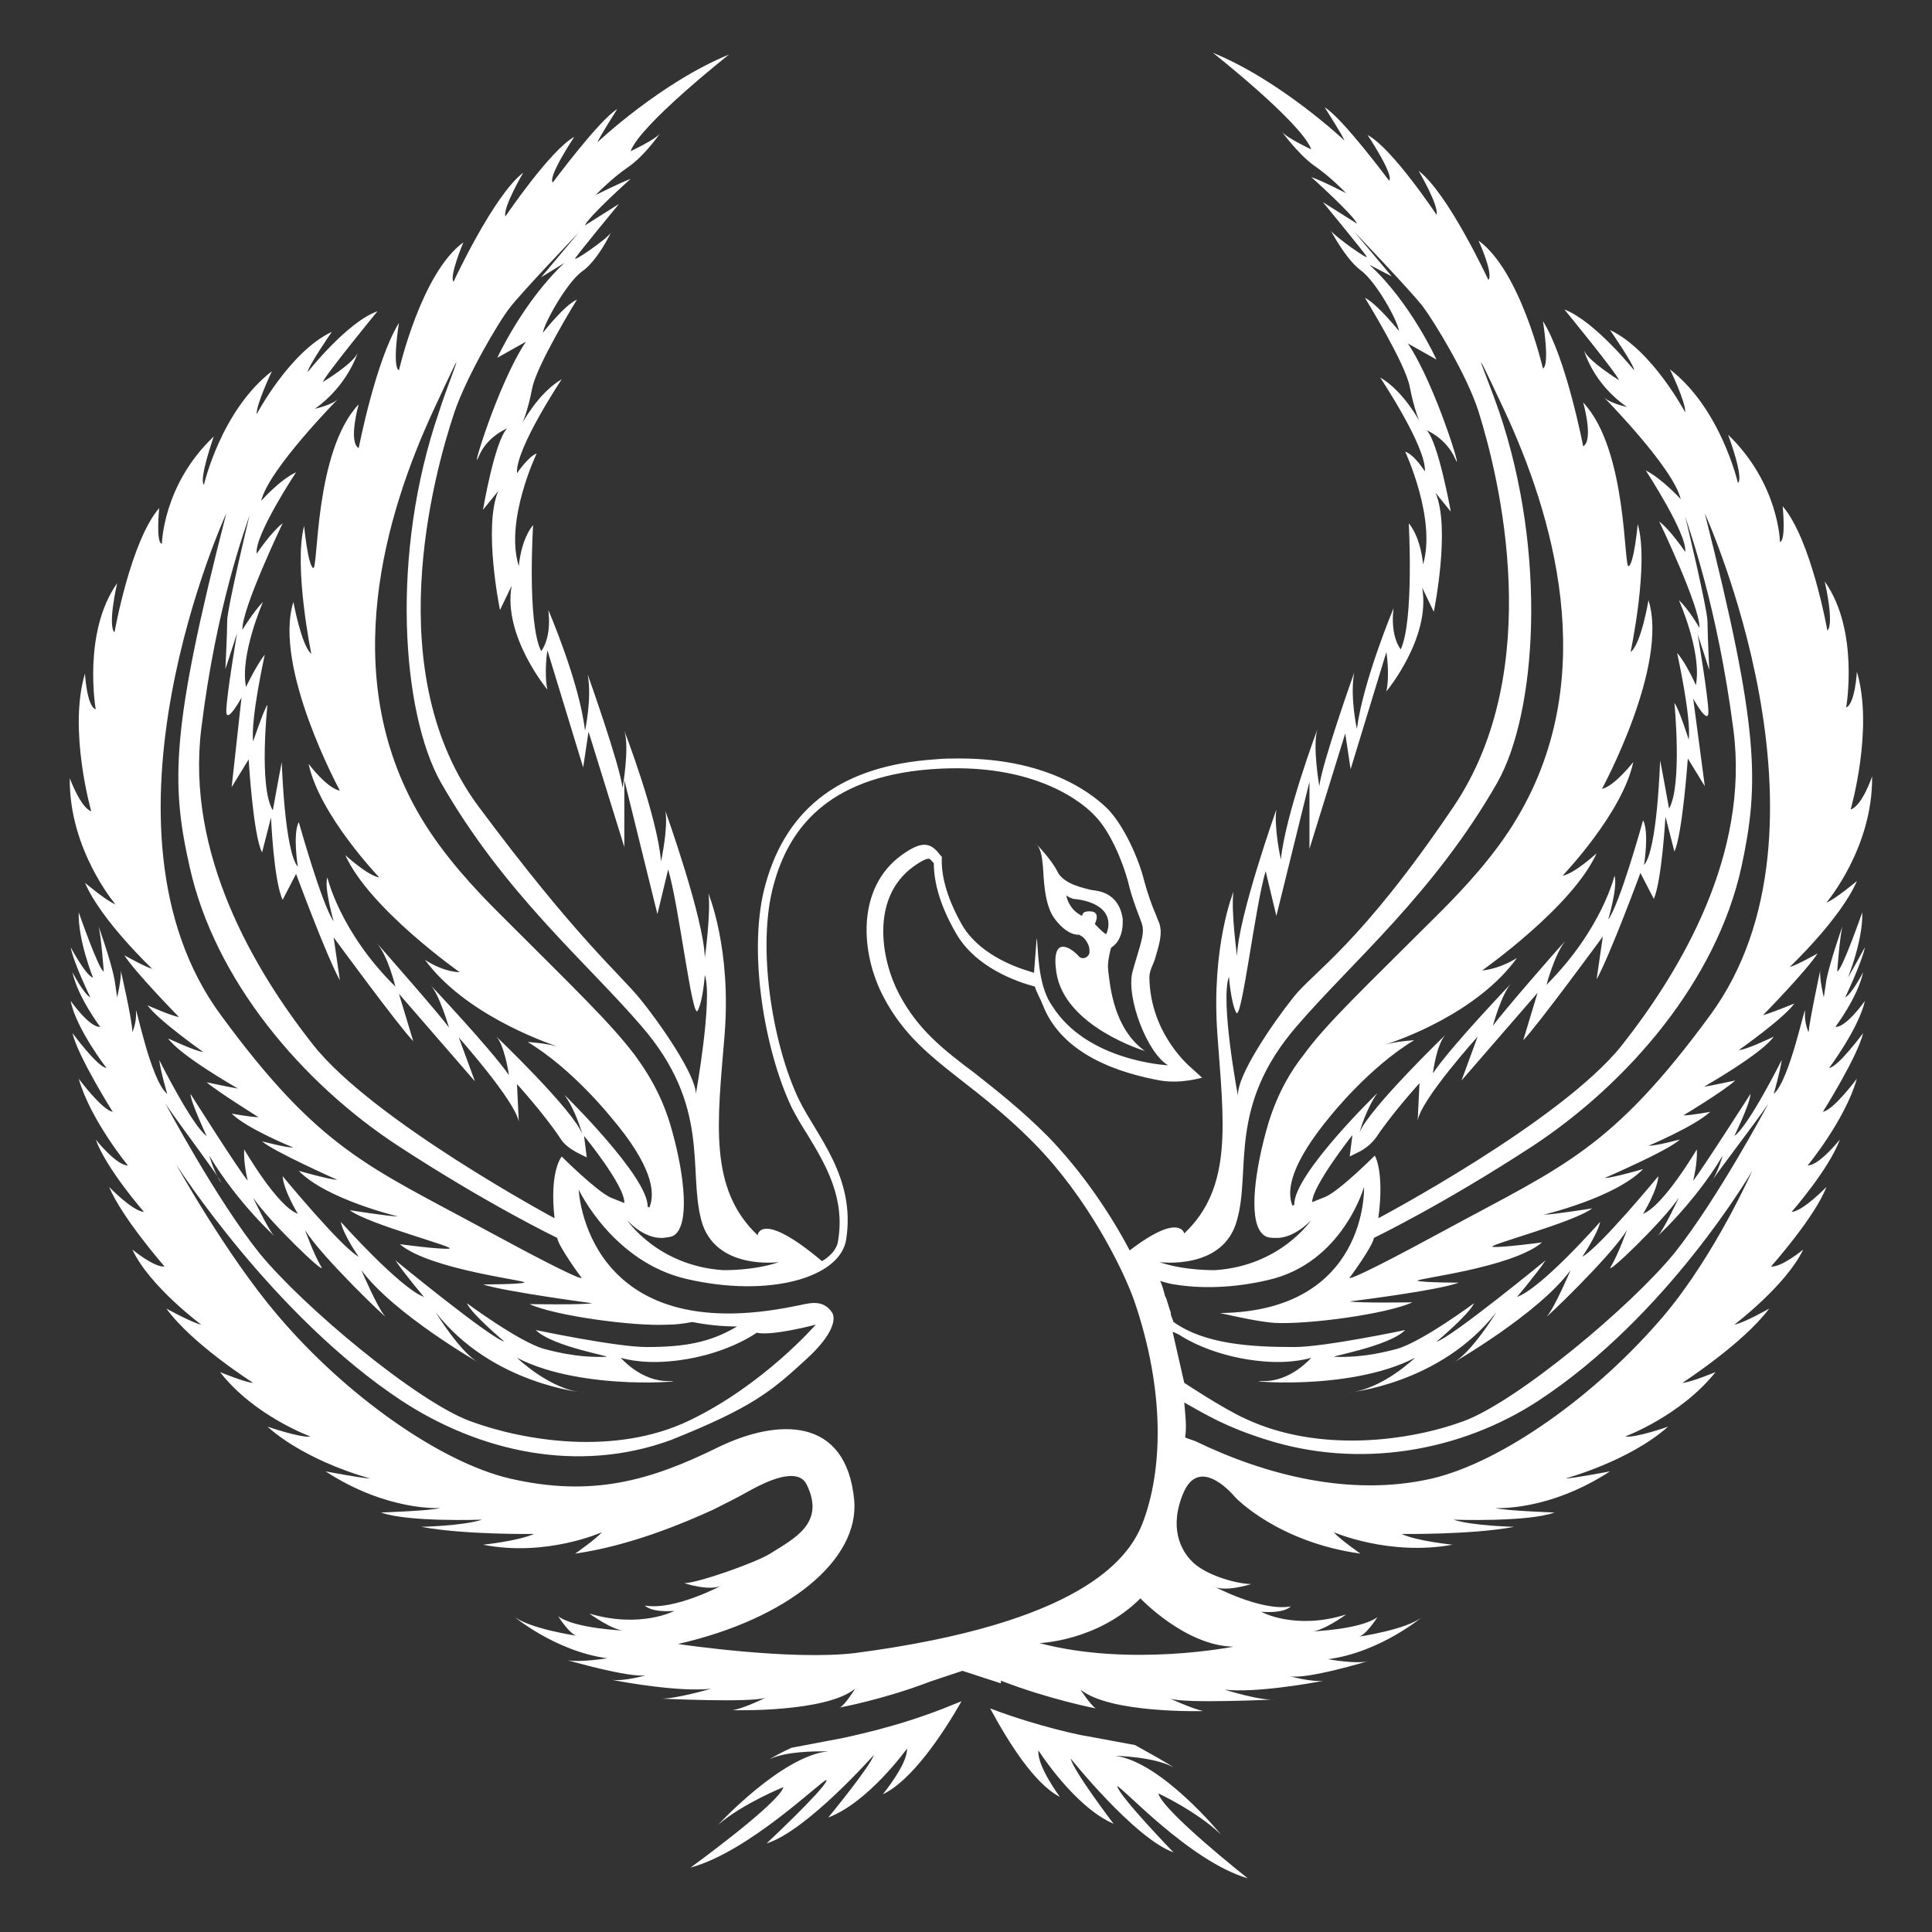 <?xml version="1.0" encoding="utf-8"?>
<!-- Generator: Adobe Illustrator 22.1.0, SVG Export Plug-In . SVG Version: 6.00 Build 0)  -->
<svg version="1.1" id="Layer_1" xmlns="http://www.w3.org/2000/svg" xmlns:xlink="http://www.w3.org/1999/xlink" x="0px" y="0px"
	 viewBox="0 0 216 216" style="enable-background:new 0 0 216 216;" xml:space="preserve">
<rect x="0" y="0" width="216" height="216" fill="#333333" stroke="none"/>
<style type="text/css">
	.st0{fill-rule:evenodd;clip-rule:evenodd;fill:#FFFFFF;}
</style>
<path class="st0" d="M124.9,199.7C124.9,199.7,124.9,199.8,124.9,199.7c0.3,1.2,6.3,7.4,6.3,7.4c-4.4-1.6-11.5-10.5-11.5-10.5
	c0.3,1.4,4.8,7.3,4.8,7.3c-4.4-1.9-8.4-8.2-8.4-8.2c-0.2,1.7,2.4,5.2,2.4,5.2c-2.9-1.5-5.8-6.2-7.8-9.9c5.5,2.1,10.6,3.1,10.8,3.1
	l5.4,1c1.8,1,3.6,2,4.3,2.5c-2.1-1.2-6.5-1.3-6.5-1.3c5.2,0.7,11.8,8.8,11.8,8.8c-2.7-2.6-7-4.6-7-4.6c0.5,2,10,9.5,10,9.5
	C133,208.1,125.4,199.7,124.9,199.7z M106.5,190.6c-6,2.5-11.9,3.6-12.2,3.7l-5.8,1.1c-1.1,0.5-2,1-2.5,1.3c1.8-0.9,5.1-0.9,6.2-0.9
	c0.2,0,0.4,0,0.4,0c-5.2,0.5-12.3,8.2-12.3,8.2c2.8-2.4,7.3-4.2,7.3-4.2c-0.6,1.9-10.4,9-10.4,9c6.6-1.8,14.7-9.8,15.2-9.8
	c0,0,0,0,0,0.1c-0.4,1.1-6.7,7-6.7,7c4.5-1.4,12-9.9,12-9.9c-0.4,1.3-5.1,7-5.1,7c4.5-1.7,8.8-7.7,8.8-7.7c0.1,1.7-2.7,5.1-2.7,5.1
	c3.2-1.5,6.7-6.7,8.8-10.4L106.5,190.6z M208.5,105.9c-0.3,1.6-2.2,5.6-2.2,5.6c0.7-0.3,2-2.8,2-2.8c-0.6,2.8-3.1,6.1-3.1,6.1
	c1.2,0.1,3.3-2.9,3.3-2.9c-0.7,3.1-4,7.5-4,7.5c1-0.1,3.8-3.9,3.8-3.9c-0.6,2.6-4.5,8.8-4.5,8.8c1.2-0.2,3.8-3.7,3.8-3.7
	c-1.3,4.6-5.5,9.7-5.5,9.7c1.3,0,3.6-2.9,3.6-2.9c-1.2,3.3-5.4,8.1-5.4,8.1c1.3-0.1,3.9-2.8,3.9-2.8c-1.3,3.4-6.2,8.9-6.2,8.9
	c1.2,0.1,3.6-1.9,3.6-1.9c-1.9,4-7.7,8.4-7.7,8.4c1.1-0.2,3.9-1.8,3.9-1.8c-2.9,3.9-9.7,8.3-9.7,8.3c0.8,0,3.7-1.2,3.7-1.2
	c-3.9,4.9-10.1,7.2-10.1,7.2c1.1,0.2,4.8-1.1,4.8-1.1c-4.4,3.9-11.5,5.8-11.5,5.8c0.8,0,5-0.8,5-0.8c-6.9,4.5-12.8,4.1-12.8,4.1
	c1,0.3,6.6,0.5,6.6,0.5c-3,1.1-11.3,0.8-11.3,0.8c2.1,0.7,6.8,0.8,6.8,0.8c-4.7,0.9-12.6,0.8-12.6,0.8c1.7,0.8,5.7,1.2,5.7,1.2
	c-7.1,1.3-13.3-1.4-13.3-1.4c0.7,0.8,3,2.4,3,2.4c-9.3-1.3-14-6.3-14-6.3s-3.8-4.7-5.7-0.7c-1.8,4-0.4,6.7,1,8
	c1.6,1.5,5,2.4,6.5,2.4c0,0-3.1,1-4.3,0.2c0,0,5.4,2.9,8.7,2.3c0,0-0.6,0.8-3.3,0.6c0,0,3.8,2.1,9.5,0.3c0,0-2.6,1.9-3.9,1.9
	c0,0,5.5-0.2,7.4-1.6c0,0-1.4,2.2-2.2,2.2c0,0,5.6-0.8,7.3-2.3c0,0-4.7,4-10.6,4.8c0,0,3.2,0.6,4.5,0.2c0,0-6.9,2.1-8.8,1.7
	c0,0,2.5,0.7,3.8,0.5c-1.4,0.3-7.8,1.4-11.1,1c0,0,4.1,1.3,5.7,1.1c0,0-10.2,0.5-11.8-0.1c0,0,2.4,1.1,3.7,1.4
	c0,0-10.4,0.3-13.7-2.4c0,0,1.1,1.7,1.7,2.1c0,0-5.2-1-10.6-3.1l0,0.3l-4.3-1.4l-3.6,1.2c-5.2,2-10.1,2.9-10.1,2.9
	c0.6-0.3,1.7-2.1,1.7-2.1c-3.3,2.7-13.7,2.4-13.7,2.4c1.3-0.2,3.7-1.4,3.7-1.4c-1.6,0.6-11.8,0.1-11.8,0.1c1.6,0.1,5.7-1.1,5.7-1.1
	c-3.3,0.4-9.7-0.7-11.1-1c1.4,0.2,3.8-0.5,3.8-0.5c-1.9,0.3-8.8-1.7-8.8-1.7c1.3,0.3,4.5-0.2,4.5-0.2c-5.9-0.8-10.6-4.8-10.6-4.8
	c1.7,1.5,7.3,2.3,7.3,2.3c-0.8,0-2.2-2.2-2.2-2.2c1.9,1.4,7.4,1.6,7.4,1.6c-1.3,0-3.9-1.9-3.9-1.9c5.7,1.7,9.5-0.3,9.5-0.3
	c-2.7,0.2-3.3-0.6-3.3-0.6c3.3,0.6,8.7-2.3,8.7-2.3c-1.3,0.8-4.3-0.2-4.3-0.2c1.5,0,8-2.3,9.6-3.3c2.7-1.7,6.2-3.4,4.1-7.7
	c-1-2.1-4.6-0.3-6.1,0.5c-1.6,0.9-2.8,1.5-4.4,2.3c-3.3,1.5-9.2,4-15.4,4.9c0,0,2.3-1.6,3-2.4c0,0-6.2,2.8-13.3,1.4
	c0,0,3.9-0.4,5.7-1.2c0,0-7.9,0.1-12.6-0.8c0,0,4.7-0.1,6.8-0.8c0,0-8.3,0.3-11.3-0.8c0,0,5.7-0.2,6.6-0.5c0,0-5.9,0.4-12.8-4.1
	c0,0,4.2,0.8,5,0.8c0,0-7-1.8-11.5-5.8c0,0,3.8,1.3,4.8,1.1c0,0-6.3-2.3-10.1-7.2c0,0,2.9,1.2,3.7,1.2c0,0-6.8-4.3-9.7-8.3
	c0,0,2.9,1.6,3.9,1.8c0,0-5.8-4.3-7.7-8.4c0,0,2.4,2,3.6,1.9c0,0-4.8-5.5-6.2-8.9c0,0,2.6,2.7,3.9,2.8c0,0-4.2-4.8-5.4-8.1
	c0,0,2.3,2.9,3.6,2.9c0,0-4.2-5.1-5.5-9.7c0,0,2.6,3.5,3.8,3.7c0,0-3.9-6.2-4.5-8.8c0,0,2.8,3.8,3.8,3.9c0,0-3.4-4.4-4-7.5
	c0,0,2.1,3,3.3,2.9c0,0-2.5-3.3-3.1-6.1c0,0,1.3,2.5,2,2.8c0,0-1.9-3.9-2.2-5.6c0,0,1.7,3.2,2.5,3.4c0,0-1.7-4.2-1.6-7.3
	c0,0,2.3,6.6,2.8,6.6c0,0-0.3-4.1-0.6-5.1c0,0,1.4,3.9,1.8,6l0.3,2c0,0,0.5-2.1,0.4-3c0,0,1.3,5.6,1.3,6.9c0,0,0.5-1.1,0.4-2.3
	c-0.1-1.3,1.6,7.7,3.5,9.2c0,0-0.7-2.3-0.9-3.8c0,0,3.7,7.4,5.3,8.5c0,0-1.8-3.8-1.8-4.7c0,0,5.5,8.7,6.4,9.7c0,0-0.5-1.9-0.4-3.5
	c0,0,3.7,6.4,6,7.2c0,0-1.6-2.6-1.7-4.2c0,0,6.6,8,8.5,9c0,0-1.7-2.4-2-3.9c0,0,6.6,7.4,9.3,8.4c0,0-2.2-2.6-3.2-4.1
	c0,0,10.6,8.7,12.2,9.1c0,0-3.7-3.1-4.2-4.3c0,0,5.8,4.3,8.6,5.1c3.7,1,5.8,0.9,6.9,0.9s-5.9-1.1-7.8-3c0,0,9,1.9,12.4,1.9
	c4.2,0,7.1-0.5,10.1-2.3c-1.8,0-3.5-0.2-5-0.5c-1,0.2-2,0.3-2.8,0.3c-3.8,0.2-12.6-1-15.4-2.3c0,0,5.9,0.1,7-0.1
	c0,0-9.8-1.3-12.2-2.1c0,0,3.9,0,4.6-0.2c0.8-0.2-10.5-1.4-13.9-4.3c0,0,4.4,0.6,5.5,0.5s-9-2.7-11.1-4.3c0,0,4.4,0.7,5.4,0.7
	c0,0-8-1.9-11.1-5.1c0,0,3.5,1,4.3,1c0,0-7.2-3.2-8.4-4.3c0,0,2.6,0.7,3.5,0.7c0,0-5.2-2.1-6.9-3.8c0,0,2.1,0.4,3,0.4
	c0,0-4.5-2.8-5.8-3.9c0,0,2.8,0.6,3.5,0.7c0,0-6.5-3.7-7.8-5.6c0,0,3.2,1.5,3.9,1.5c0,0-5.1-3.6-6.2-5.2c0,0,2.7,1.2,3.5,1.3
	c0,0-4.9-5-6.1-6.9c0,0,2.5,1.4,3.1,1.5c0,0-5.7-5.4-7.5-9.6c0,0,2.5,2.1,3.4,2.4c0,0-5.2-6.1-5.1-14.1c0,0,1.2,3.3,2.4,3.7
	c0,0-2.6-9.1-0.7-15.4c0,0,0.2,3.7,1.2,4c0,0-1.5-8.6,2.4-14.1c0,0-1.1,4.7-0.3,5.5c0,0,1.8-10.2,5-13.9c0,0-0.4,3.9,0.3,4
	c0,0,0.1-6.6,5.8-12c0,0-1.7,4.8-1.1,5.4c0,0,1.9-8.3,7.6-12.7c0,0-1.8,3.8-1.7,4.8c0,0,3.7-7,8.4-9.2c0,0-2.7,3.9-2.7,4.5
	c0,0,4.4-5.6,7.8-6.8c0,0-5.9,7.2-6.1,7.9c0,0,3.5-2.1,3.9-3.3c0,0-1.1,3.7-4.8,6.3c0,0,1.9-0.4,2.6-1.1c0,0-7.8,7.9-8.6,11.4
	c0,0,2-2.3,3.9-3.2c0,0-4.7,7.1-4.4,9.1c0,0,1.6-2.4,2.9-3.4c0,0-4.6,9.6-4.5,11.9c0,0,1.3-2.1,2.3-3.1c0,0-2.6,5.9-1.9,9.5
	c0,0,1.2-2.5,2.1-3.6c0,0-1.6,7.2-1.3,9.7c0,0,1.2-3.6,1.6-4.1c0,0-1,9.2,0.6,11.8c0,0,0.7-3.9,1-5.4c0,0,0.3,10,1.8,11.7
	c0,0-0.6-3.6,0.1-5c0,0,2.6,9.3,3.9,11.1c0,0-1.1-3.8-0.7-4.9c0,0,1.4,6.1,7.6,12.2c0,0-0.8-3.4-2.1-4.9c1.3,1.5,7.3,8.3,8.1,9.5
	c0,0-1.1-3.8-2.1-4.8c0,0,6.7,7.1,8.8,10.1c0,0-0.5-3.5-1.5-4.4c0,0,8.7,8.3,9.7,11c0,0-0.7-2.6-2-4.4c0,0,9.4,9.2,9.3,12.5l0.2,0.1
	c0.7-1.7,0.3-4.7-4.3-10.1c0,0-4.3-5.4-9.3-8.4c0,0,1.9,0.1,3.3,0.5c-1.7-0.6-10.4-3.7-14.8-9.7c0,0,1.8,1.3,3.9,1.4
	c0,0-10.1-7.1-12.8-13.1c0,0,2.5,2.3,3.8,2.5c0,0-6.7-7-7.9-12.7c0,0,2,2.7,3.5,3c0,0-7.5-13.8-5.2-21.1c0,0,0.9,4.9,2,5.8
	c0,0-2-9.8-0.8-14.3c0,0,0.4,4.3,1,4.7c0.6,0.4,0.1-13,5.1-18.3c0,0-1.2,4.2,0,4.9c0,0,1.9-9.8,4.5-14c0,0-0.8,4.9,0,5.3
	c0,0,2.5-10.9,7.2-14.3c0,0-1.6,3.8-1.1,4.4c0,0,4.5-9.7,7.8-12.2c0,0-2.3,3.9-2,4.9c0,0,5-7.4,7.7-8.9c0,0-3,4.5-2.4,5.1
	c0,0,5.2-7,7.2-8.2c0,0-2.1,3.3-2.2,3.7c0,0,7.1-6.7,14.7-9.8c0,0-9.9,7.8-11,10.8c0,0,2.8-1.3,3.3-2c0,0-1.7,2.5-3.6,3.8
	s-3.6,3.1-3.6,3.1s2.8-1.4,3.9-1.8c0,0-4.8,4.3-5.1,5.2l3.8-2.4c0,0-4.7,5.7-4.9,6.1c-0.2,0.4,3.6-2.2,4-2.9c0,0-1.5,3.2-3.3,4.4
	c-1.7,1.3-4.2,5.8-4.3,6.8c0,0,2.4-3.1,3.8-3.7c0,0-4.5,7.3-5,9.9c-0.5,2.6-1.1,3.9-1.1,3.9s1.8-3.4,4.4-4.9c0,0-5.2,7.8-5,10.5
	c0,0,1.3-1.9,2.2-2.2c0,0-3.6,7.5-2,12.6c0,0,0.2-2.9,1.6-4.6c0,0-0.7,10.9,0.9,14.1c0,0,1.2-1.4,0.8-4.6c0,0,3.5,8.1,4.1,13.5
	c0,0,0.8-3.6,0.3-6.3c0,0,3.6,10.1,3.9,12.7c0,0,0.8-4.5,0.2-6.4c0,0,3.7,9.6,4.1,14.6c0,0,0.8-3.6,0.5-5.6c0,0,4.3,12,4.4,16.4
	c0,0,0.7-5.2,0.4-7.2c0,0,2.6,6.2,1.8,15.9s-1.8,17.1,3.7,22.3c0,0,0.3-2.9,7.2,2.9c1-0.6,1.7-1.4,1.8-2.3c0.8-4.8-1.4-8.5-3.4-11.8
	c-0.7-1.1-1.3-2.1-1.8-3.1c-3-6.3-5-17.6-2.9-25c2.4-8.6,8.6-13.2,18.9-13.9c1-0.1,1.9-0.1,2.8-0.1c10.4,0,15.3,4.4,16.6,5.7
	c1.8,1.9,3.4,5.5,4,7.9c0.4,1.5,0.9,2.9,1.3,3.8c0.2,0.5,0.3,0.8,0.4,1c0.4,1.2,0,2.4-0.5,4.1c-0.2,0.6-0.6,1.2-0.6,2
	c0.1,6.4,4.7,10.1,4.7,10.1l1.2,1.1c-0.2,0-2.3,0.7-4.7,0.3c-4.4-0.8-10.9-2.8-13.1-8.4c-0.3-0.8-0.7-1.4-0.9-2.1
	c-1.9-0.5-6.7-2.1-8.9-6.1c-1.6-2.8-2.4-5.4-2.4-7.7c-0.3-0.3-0.4-0.5-0.6-0.5c-0.1,0-0.6,0.1-1.7,0.9c-4.8,3.5-3.6,10.4-1.6,14.2
	c2.1,4,4.9,6.2,8.5,8.9c2.4,1.9,5.1,4,8.1,7c3.9,4,7.1,8.8,9.2,12.8c5.6-4.3,6.1-1.9,6.1-1.9c5.5-5.2,4.4-12.5,3.7-22.3
	s1.8-15.9,1.8-15.9c-0.3,2,0.4,7.2,0.4,7.2c0.1-4.3,4.4-16.4,4.4-16.4c-0.3,2,0.5,5.6,0.5,5.6c0.5-5,4.1-14.6,4.1-14.6
	c-0.6,1.8,0.2,6.4,0.2,6.4c0.3-2.6,3.9-12.7,3.9-12.7c-0.5,2.7,0.3,6.3,0.3,6.3c0.7-5.4,4.1-13.5,4.1-13.5c-0.4,3.2,0.8,4.6,0.8,4.6
	c1.5-3.2,0.9-14.1,0.9-14.1c1.4,1.7,1.6,4.6,1.6,4.6c1.5-5.1-2-12.6-2-12.6c1,0.3,2.2,2.2,2.2,2.2c0.2-2.7-5-10.5-5-10.5
	c2.6,1.5,4.4,4.9,4.4,4.9s-0.6-1.3-1.1-3.9c-0.5-2.6-5-9.9-5-9.9c1.3,0.6,3.8,3.7,3.8,3.7c-0.1-1.1-2.6-5.6-4.3-6.8
	c-1.7-1.3-3.3-4.4-3.3-4.4c0.5,0.7,4.2,3.3,4,2.9c-0.2-0.4-4.9-6.1-4.9-6.1l3.8,2.4c-0.3-0.9-5.1-5.2-5.1-5.2
	c1.2,0.4,3.9,1.8,3.9,1.8s-1.7-1.8-3.6-3.1c-1.8-1.3-3.6-3.8-3.6-3.8c0.5,0.7,3.3,2,3.3,2c-1.1-3-11-10.8-11-10.8
	c7.6,3.1,14.7,9.8,14.7,9.8c-0.1-0.4-2.2-3.7-2.2-3.7c2,1.2,7.2,8.2,7.2,8.2c0.6-0.6-2.4-5.1-2.4-5.1c2.7,1.4,7.7,8.9,7.7,8.9
	c0.3-1-2-4.9-2-4.9c3.3,2.5,7.8,12.2,7.8,12.2c0.6-0.7-1.1-4.4-1.1-4.4c4.7,3.4,7.2,14.3,7.2,14.3c0.8-0.4,0-5.3,0-5.3
	c2.6,4.1,4.5,14,4.5,14c1.2-0.7,0-4.9,0-4.9c5,5.3,4.5,18.7,5.1,18.3s1-4.7,1-4.7c1.3,4.4-0.8,14.3-0.8,14.3c1.2-0.9,2-5.8,2-5.8
	c2.3,7.3-5.2,21.1-5.2,21.1c1.4-0.3,3.5-3,3.5-3c-1.2,5.7-7.9,12.7-7.9,12.7c1.3-0.2,3.8-2.5,3.8-2.5c-2.7,6-12.8,13.1-12.8,13.1
	c2.1-0.2,3.9-1.4,3.9-1.4c-4.4,6.1-13.1,9.2-14.8,9.7c1.4-0.4,3.3-0.5,3.3-0.5c-5,3-9.3,8.4-9.3,8.4c-4.5,5.4-5,8.4-4.3,10.1
	l0.2-0.1c-0.1-3.4,9.3-12.5,9.3-12.5c-1.3,1.8-2,4.4-2,4.4c1.1-2.7,9.7-11,9.7-11c-1.1,1-1.5,4.4-1.5,4.4c2-3,8.8-10.1,8.8-10.1
	c-1.1,1.1-2.1,4.8-2.1,4.8c0.9-1.3,6.8-8.1,8.1-9.5c-1.2,1.5-2.1,4.9-2.1,4.9c6.2-6.2,7.6-12.2,7.6-12.2c0.4,1.2-0.7,4.9-0.7,4.9
	c1.3-1.7,3.9-11.1,3.9-11.1c0.7,1.4,0.1,5,0.1,5c1.5-1.6,1.8-11.7,1.8-11.7c0.3,1.5,1,5.4,1,5.4c1.5-2.6,0.6-11.8,0.6-11.8
	c0.5,0.6,1.6,4.1,1.6,4.1c0.3-2.5-1.3-9.7-1.3-9.7c1,1.1,2.1,3.6,2.1,3.6c0.7-3.7-1.9-9.5-1.9-9.5c1.1,1,2.3,3.1,2.3,3.1
	c0.1-2.3-4.5-11.9-4.5-11.9c1.3,1,2.9,3.4,2.9,3.4c0.3-1.9-4.4-9.1-4.4-9.1c1.8,0.9,3.9,3.2,3.9,3.2c-0.8-3.5-8.6-11.4-8.6-11.4
	c0.7,0.7,2.6,1.1,2.6,1.1c-3.8-2.6-4.8-6.3-4.8-6.3c0.5,1.2,3.9,3.3,3.9,3.3c-0.2-0.7-6.1-7.9-6.1-7.9c3.4,1.3,7.8,6.8,7.8,6.8
	c0-0.6-2.7-4.5-2.7-4.5c4.7,2.2,8.4,9.2,8.4,9.2c0.1-1.1-1.7-4.8-1.7-4.8c5.7,4.4,7.6,12.7,7.6,12.7c0.7-0.6-1.1-5.4-1.1-5.4
	c5.7,5.5,5.8,12,5.8,12c0.7-0.2,0.3-4,0.3-4c3.2,3.7,5,13.9,5,13.9c0.8-0.8-0.3-5.5-0.3-5.5c3.9,5.5,2.4,14.1,2.4,14.1
	c1-0.4,1.2-4,1.2-4c1.9,6.4-0.7,15.4-0.7,15.4c1.3-0.4,2.4-3.7,2.4-3.7c0.1,8-5.1,14.1-5.1,14.1c0.9-0.3,3.4-2.4,3.4-2.4
	c-1.8,4.2-7.5,9.6-7.5,9.6c0.6-0.1,3.1-1.5,3.1-1.5c-1.2,1.9-6.1,6.9-6.1,6.9c0.8-0.2,3.5-1.3,3.5-1.3c-1.1,1.6-6.2,5.2-6.2,5.2
	c0.8,0,3.9-1.5,3.9-1.5c-1.3,1.9-7.8,5.6-7.8,5.6c0.7-0.1,3.5-0.7,3.5-0.7c-1.3,1.2-5.8,3.9-5.8,3.9c0.9,0,3-0.4,3-0.4
	c-1.7,1.6-6.9,3.8-6.9,3.8c0.9,0,3.5-0.7,3.5-0.7c-1.2,1.2-8.4,4.3-8.4,4.3c0.9,0,4.3-1,4.3-1c-3.1,3.2-11.1,5.1-11.1,5.1
	c1,0,5.4-0.7,5.4-0.7c-2.1,1.6-12.1,4.2-11.1,4.3c1.1,0.1,5.5-0.5,5.5-0.5c-3.4,2.9-14.6,4.1-13.9,4.3c0.8,0.2,4.6,0.2,4.6,0.2
	c-2.4,0.9-12.2,2.1-12.2,2.1c1.2,0.2,7,0.1,7,0.1c-2.8,1.3-11.6,2.5-15.4,2.3c-1.5-0.1-3.9-0.6-6.1-1.1
	c16.6-0.2,16.1-14.1,16.1-14.1s-2.4,8.5-10.7,10.4c-3.8,0.9-7.5,1-10.5,0.5c-0.2,0-1.4-0.3-1.6-0.4c0.2,0.4,0.4,1.1,0.5,1.5
	c0,0.1,0.1,0.3,0.2,0.5c0,0,0,0,0,0l0.4,1.3c0.1,0.2,0.1,0.3,0.1,0.5l0,0l0.3,0.8c3.5,2.5,8.7,2.8,13.5,2.8c3.4,0,12.4-1.9,12.4-1.9
	c-1.9,1.9-8.9,3-7.8,3s3.2,0.1,6.9-0.9c2.8-0.8,8.6-5.1,8.6-5.1c-0.6,1.3-4.2,4.3-4.2,4.3c1.6-0.4,12.2-9.1,12.2-9.1
	c-1,1.5-3.2,4.1-3.2,4.1c2.8-1,9.3-8.4,9.3-8.4c-0.3,1.4-2,3.9-2,3.9c1.9-1,8.5-9,8.5-9c-0.1,1.6-1.7,4.2-1.7,4.2
	c2.3-0.9,6-7.2,6-7.2c0.1,1.5-0.4,3.5-0.4,3.5c0.9-1.1,6.4-9.7,6.4-9.7c0,1-1.8,4.7-1.8,4.7c1.6-1.1,5.3-8.5,5.3-8.5
	c-0.2,1.4-0.9,3.8-0.9,3.8c1.8-1.5,3.6-10.5,3.5-9.2c-0.1,1.3,0.4,2.3,0.4,2.3c0.1-1.3,1.3-6.9,1.3-6.9c-0.1,1,0.4,3,0.4,3l0.3-2
	c0.4-2,1.8-6,1.8-6c-0.3,1-0.6,5.1-0.6,5.1c0.5,0,2.8-6.6,2.8-6.6c0.1,3.1-1.6,7.3-1.6,7.3C206.8,109,208.5,105.9,208.5,105.9z
	 M197.7,123.4c0,0-5.7,10.7-10.5,16.7c-4.9,6-17.6,16.6-23.6,18.8c-6,2.2-16.1,3.6-24.4-0.3c-2.6-1.2-6.8-4-6.8-4l-1.3-5.7
	c0,0,0.6,0.2,1,0.5c1.3,0.8,4.5,2.4,9.1,2.8c3.3,0.3,5.4-0.4,5.4-0.4s-2.3,2.7-5.4,2.6c-3.1-0.1,9.5,1.3,17-2.6c0,0-3.7,3.6-7.5,3.9
	c0,0,10.3-0.9,16.6-9c0,0-2.8,4.6-4.9,5.7c0,0,9.6-5.5,13.2-10.4c0,0-1.8,4.2-2.6,5.1c-0.8,0.9,7.2-6.7,8.9-9.6c0,0-1,2.8-1.8,4.1
	c-0.8,1.3,5.8-5,7.6-7.7c0,0-1.7,3.6-2.3,4.2c-0.6,0.6,4-3.5,7.2-8.9c0,0-0.5,1.8-1.3,3C191.2,132.1,196.3,125.5,197.7,123.4z
	 M127.7,170.4c2.3-5.9,2.6-14.8-0.9-25c-1.2-3.4-5.1-11.4-11.2-17.6c-7.4-7.5-13.1-9.3-16.8-16.3c-2.6-4.9-3.1-12.2,2-15.9
	c2.1-1.5,3-1.4,3.9-0.5c0.2,0.2,0.4,0.5,0.6,0.7l0,0c-0.1,1.8,0.4,4.3,2.2,7.5c1.8,3.2,5.6,4.7,7.6,5.3c0.7,0.2,0.5,0.2,0.5,0.2
	l0.3-3.9c0.2,0.7,0,5.1,1.7,7.5c3.9,6.3,13,6.7,13,6.7c-2.3-1.3-4.7-7.5-4-10.4c0.8-2.9,1.4-4.2,1.1-5.3c-0.2-0.7-1.1-2.7-1.6-4.9
	c-0.6-2.2-2-5.6-3.7-7.3c-1-1.1-6.4-6.1-18.3-5.2s-16,7-17.6,12.9c-1.9,6.8-0.2,17.7,2.8,24c2,4.1,6.4,8.7,5.3,15.7
	c-0.7,4.3-8.7,6.5-17.8,4.4c-8.3-1.9-12.1-10-12.1-10s0.7,17.9,24.3,13c1.2-0.2,2.9-0.9,4,0.7c0.5,0.7,0.2,2.5-2.9,5.3
	c-3.9,3.6-6.1,5.4-15.1,9c-10.4,3.8-21.4,1.3-30.1-4.4c-14.4-9.5-25.2-26.4-25.2-26.4S25.3,140.3,31,147c7.7,9.1,18.3,16.5,26,18.3
	c9.1,2.1,15.6,0.3,23.3-3.5c6.6-3.2,14.3-3.5,15.2,5.9c0.6,6.7-7.4,13.3-19.7,16.1c0,0,12.7,1.9,19.9,1
	C120.7,181.5,126.1,174.4,127.7,170.4z M48.4,46C43.2,57.3,37.6,75.4,47,91.3c2.6,4.4,6.2,8.2,8.7,10.7c8.5,8.5,12.6,12.4,15.3,16
	c1.1,1.5,2.8,4,3.9,7.6c1.5,5,2.2,10.5,0.8,12.2c-0.4,0.5-0.8,0.5-1.6,0.6c-2.2,0.1-4-2-4-2s3.4,5.1,10.7,5.6c0,0,3.4,0.1,6.3-0.9
	c0,0-7.2,1-8.7-4.7c-1.5-5.7,1.1-12.7-6.7-21.7c-6.2-7.2-15.3-14.8-22.4-27.2c-4.4-7.8-5.7-25.6-0.2-41.5C50.4,41.9,53,36.1,48.4,46
	z M167.6,46c5.4,15.9,4.2,33.7-0.2,41.5c-7.1,12.4-16.2,20-22.4,27.2c-7.8,9-5.1,16.1-6.7,21.7c-1.5,5.7-8.7,4.7-8.7,4.7
	c2.9,1,6.3,0.9,6.3,0.9c7.3-0.5,10.7-5.6,10.7-5.6s-1.9,2.1-4,2c-0.8,0-1.2-0.1-1.6-0.6c-1.4-1.7-0.7-7.1,0.8-12.2
	c1.1-3.6,2.7-6.1,3.9-7.6c2.6-3.6,6.8-7.5,15.3-16c2.5-2.5,6.2-6.4,8.7-10.7c9.4-15.9,3.8-34-1.5-45.4
	C163.6,36.1,166.2,41.9,167.6,46z M25.3,57.4c0,0-16.1,35.1-0.6,56.1c11,15,16.5,16.9,29.4,23.9c12.9,7,10.8,5.3,10.8,5.3
	s-2.5-3.4-2.6-4.3c0,0-7.7-3.7-17.8-10.3c-10.7-7-20.5-18.5-23.3-31.2C19.1,87.6,19.1,81.5,25.3,57.4z M172,156.6
	c-8.7,5.7-20.1,7.7-30.6,4.3c-4.4-1.4-6.5-2.7-9-4.1c0.1,1.2,0.3,2.7,0.1,3.9c0.1,0.1,1.2,0.4,1.3,0.5c7.7,3.7,17.2,6.2,26.3,4.1
	c7.7-1.8,18.3-9.2,26-18.3c5.7-6.8,9.8-16.1,9.8-16.1S186.5,147.1,172,156.6z M137.9,184.1c-5.4-0.1-10.4-5.4-10.4-5.4
	c-4.8,4.8-11.3,5-11.3,5C126.4,186.4,137.9,184.1,137.9,184.1z M77.8,122.3c0,0,1.9-10.6,1-13.3c0,0-0.2,2.9-0.8,4
	s-2.1-11.8-3.3-15.8l-1.2,5l-3.7-15v7.5l-4-12.9l-0.6,4l-4-13.1c0,0-0.4,2.5,0,4.4c0,0-5-6-4-11.6l-1.3,2.7c0,0-1.9-9.2-0.2-13.3
	l-1.7,2.1c0,0,1.3-7.7,2.7-9.1c0,0-2.3,0.9-3.2,3.2c-1,2.3,2.2-8.3,5.3-12.9l-3.2,1.8c0,0,2.9-6.3,7.5-10.6L60.5,31l4.2-5
	c0,0-6.5,6.8-7.7,8.4c-1.2,1.5-4.8,7.6-6.2,11.7c-2.4,7.2-8.4,29.3,2.8,44.2c10.8,14.5,15.5,18.4,17.9,21.3
	C73.8,114.4,77.8,120.2,77.8,122.3z M62.8,129.3c0,0,3.9,3.9,5.5,4.6l1.5,0.6c0.1-1.9-4.5-7.5-4.5-7.5l0.3,2.4l-1.2-0.6
	c-0.7-0.4-1.4-0.9-1.8-1.6c-1.8-2.7-4.8-6-4.8-6l0.2,4.2c-0.4-2.3-6.7-9.4-6.7-9.4l1.8,4.9l-8.5-9.8l1.6,5.3
	c-1.5-1.5-8.9-11.6-8.9-11.6l0.7,4.8c-1.5-2.7-4.9-11.9-4.9-11.9l-1.5,2.9c-1-2.1-1.3-9.2-1.3-9.2l-1,3.9c-1-1.9-1.5-10.4-1.5-10.4
	l-1.9,3.1L27,78c0,0-1.7,3.1-1.7,1.5s1.2-8.7,1.2-8.7l-1.3,4c0,0,0.2-4,0.2-5.4s2.5-11.8,2.5-11.8c-0.4,1.3-3.7,10-5.4,23.9
	s5.8,26.8,12.5,35.3S62,136.2,62,136.2C61.4,130.9,62.8,129.3,62.8,129.3z M18.5,123.4c0,0,5.7,10.7,10.5,16.7
	c4.9,6,17.6,16.6,23.6,18.8c6,2.2,16.2,3.9,24.5-0.1c8.3-4,14.1-10.7,14.1-10.7s-4.9,1.3-6.6,0.9c0,0-3.7,2.7-9.8,3.2
	c-3.3,0.3-5.4-0.4-5.4-0.4s2.3,2.7,5.4,2.6c3.1-0.1-9.5,1.3-17-2.6c0,0,3.7,3.6,7.5,3.9c0,0-10.3-0.9-16.6-9c0,0,2.8,4.6,4.9,5.7
	c0,0-9.6-5.5-13.2-10.4c0,0,1.8,4.2,2.6,5.1c0.8,0.9-7.2-6.7-8.9-9.6c0,0,1,2.8,1.8,4.1s-5.8-5-7.6-7.7c0,0,1.7,3.6,2.3,4.2
	c0.6,0.6-4-3.5-7.2-8.9c0,0,0.5,1.8,1.3,3C24.9,132.1,19.9,125.5,18.5,123.4z M144.6,111.5c2.3-2.9,7.5-5.9,17.9-21.3
	s5.1-36.9,2.8-44.2c-1.3-4.1-5-10.1-6.2-11.7s-7.7-8.4-7.7-8.4l4.2,5l-2.5-1.3c4.6,4.2,7.5,10.6,7.5,10.6l-3.2-1.8
	c3.1,4.6,6.3,15.2,5.3,12.9c-1-2.3-3.2-3.2-3.2-3.2c1.3,1.3,2.7,9.1,2.7,9.1l-1.7-2.1c1.7,4-0.2,13.3-0.2,13.3l-1.3-2.7
	c1,5.6-4,11.6-4,11.6c0.4-1.9,0-4.4,0-4.4l-4,13.1l-0.6-4l-4,12.9v-7.5l-3.7,15l-1.2-5c-1.2,4-2.7,17-3.3,15.8c-0.6-1.2-0.8-4-0.8-4
	c-1,2.7,1,13.3,1,13.3C138.3,120.2,142.3,114.4,144.6,111.5z M154.1,136.2c0,0,20.4-10.8,27.2-19.3c6.7-8.5,14.3-21.4,12.5-35.3
	s-5-22.5-5.4-23.9c0,0,2.5,10.4,2.5,11.8s0.2,5.4,0.2,5.4l-1.3-4c0,0,1.2,7.1,1.2,8.7s-1.7-1.5-1.7-1.5l1.3,9.8l-1.9-3.1
	c0,0-0.6,8.5-1.5,10.4l-1-3.9c0,0-0.4,7.1-1.3,9.2l-1.5-2.9c0,0-3.4,9.2-4.9,11.9l0.7-4.8c0,0-7.4,10.1-8.9,11.6l1.6-5.3l-8.5,9.8
	l1.8-4.9c0,0-6.4,7.1-6.7,9.4l0.2-4.2c0,0-3,3.3-4.8,6c-0.5,0.7-1.1,1.2-1.8,1.6l-1.2,0.6l0.3-2.4c0,0-4.5,5.7-4.5,7.5l1.5-0.6
	c1.6-0.7,5.5-4.6,5.5-4.6S154.8,130.9,154.1,136.2z M194.7,96.9c-2.8,12.8-12.7,24.2-23.3,31.2c-10.1,6.6-17.8,10.3-17.8,10.3
	c-0.1,0.9-2.6,4.3-2.6,4.3s-2.1,1.7,10.8-5.3c12.9-7,18.4-8.9,29.4-23.9c15.4-21-0.6-56.1-0.6-56.1
	C196.7,81.5,196.7,87.6,194.7,96.9z M123.9,108.5c-0.1-0.8,0.1-1.7,0.3-2.5c0,0,0.1-0.1,0.1-0.1c1.5-1,1.2-3.3,1.2-3.3
	c-0.5-2.9-2.8-3-3.5-3.1c-0.7-0.2-3.1-0.6-3.8-2.1c-0.7-1.4-2.5-3.2-2.5-3.2c0.7,0.6,0.8,1.6,0.9,2.7c0.1,1.1,0.1,4.2,1.3,5.8
	c1.2,1.6,2.2,1.8,2.6,1.8c0.1,0,0.2,0,0.3,0.1l0,0c0.4,0.2,0.7,0.6,0.9,1.1c0.1,0.2,0.1,0.5,0.1,0.6c0.1,0.7-0.8,1.1-1.2,0.6
	c-1-1.1-3.1-2.3-2.5,1.8c0.9,6.1,9.9,8.8,9.9,8.8C124.5,115,124.1,110.2,123.9,108.5z M120,100.5c0,0,4.3,0.2,3.9,3.2
	c0,0-0.1,0.5-0.2,0.7c-0.1,0.2-1.3-1.1-1.3-1.1s0.7-1.3-0.4-1.4c-1.1-0.1-1,0.5-1,0.5s-1.4-0.5-1.8-2.3
	C119.2,100.1,119.4,100.3,120,100.5z"/>
</svg>
